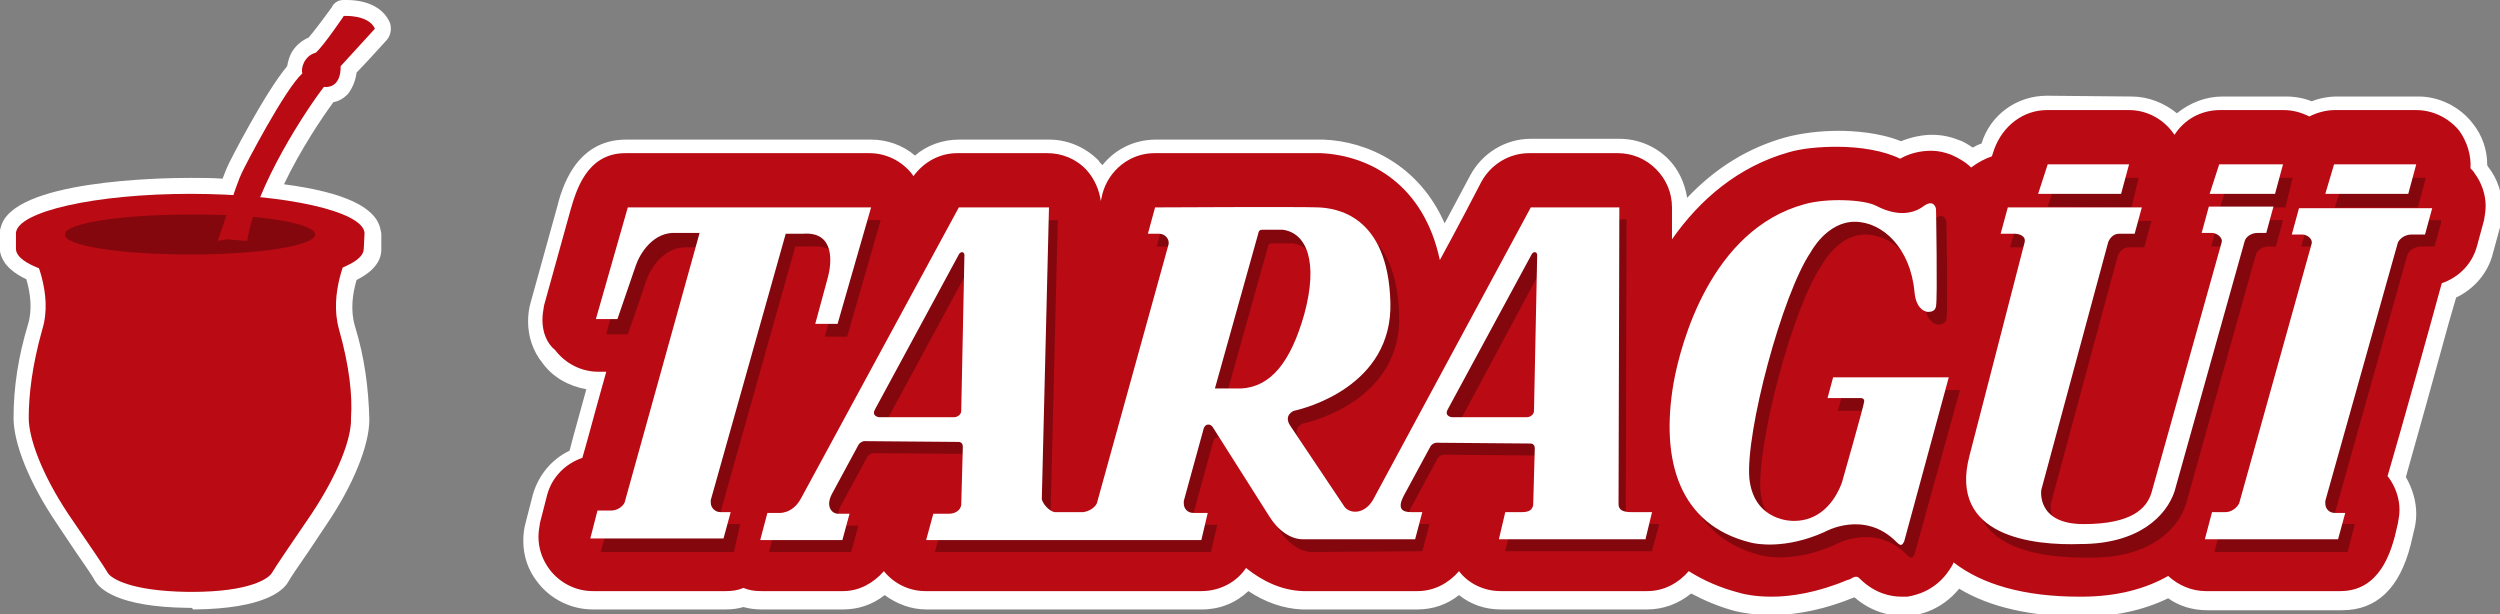 <?xml version="1.0" encoding="utf-8"?>
<!-- Generator: Adobe Illustrator 16.0.0, SVG Export Plug-In . SVG Version: 6.00 Build 0)  -->
<!DOCTYPE svg PUBLIC "-//W3C//DTD SVG 1.1//EN" "http://www.w3.org/Graphics/SVG/1.1/DTD/svg11.dtd">
<svg version="1.1" id="Layer_1" xmlns="http://www.w3.org/2000/svg" xmlns:xlink="http://www.w3.org/1999/xlink" x="0px" y="0px"
	 width="313.4px" height="77px" viewBox="0 0 313.4 77" style="enable-background:new 0 0 313.4 77;" xml:space="preserve">
<rect x="0" y="0" width="313.4" height="77" fill="#808080" stroke="none"/>
<path style="fill:#ba0a13;" d="M260.6,76.1c-6.6,0-11.8-1.3-15.5-3.9c0,0,0,0,0,0c-1.9,2.9-4.6,3.6-6,3.8c-0.2,0-0.5,0-0.8,0
	c-1.5,0-3.8-0.4-5.9-2.5c0,0,0,0-0.1,0l0,0c-0.2,0.1-0.4,0.2-0.5,0.3c-3.3,1.4-6.6,2.2-9.9,2.2c-2.1,0-3.6-0.3-4.4-0.5
	c-2.1-0.5-4.1-1.3-5.9-2.4c-1.4,1.4-3.3,2.2-5.3,2.2l-18.4,0c-2,0-3.8-0.7-5.2-2.1c-1.4,1.3-3.3,2.1-5.2,2.1h-14.3l-0.2,0
	c-2.4-0.1-4.8-0.9-6.9-2.5c-1.5,1.6-3.5,2.6-5.7,2.6l-17.2,0l-17.4,0c-1.9,0-3.8-0.7-5.2-2c-1.4,1.3-3.2,2.1-5.1,2.1l-10.3,0
	c-0.8,0-1.5-0.1-2.2-0.3c-0.7,0.2-1.5,0.3-2.2,0.3l-16.7,0c-2.4,0-4.7-1.1-6.1-3c-1-1.3-1.6-3-1.6-4.7c0-0.7,0.1-1.4,0.3-2l0.9-3.5
	c0.6-2.3,2.3-4.2,4.5-5.1l2.6-9.2c-2.3-0.1-4.5-1.2-5.9-3.1c-1-1.3-1.6-3-1.6-4.7c0-0.7,0.1-1.4,0.3-2l3.3-11.9
	c0.6-2.4,2.2-7.9,7.8-7.9l30.7,0c2.1,0,4.1,0.9,5.5,2.4c1.4-1.5,3.4-2.3,5.5-2.4l11.3,0c2.1,0,4.1,0.8,5.5,2.3
	c0.5,0.5,0.9,1,1.2,1.7c1.3-2.4,3.9-4,6.7-4c1.9,0,8.5,0,13.8,0c4,0,6.4,0,7.1,0c7.3,0.3,12.8,4.7,15.1,11.8l4.1-7.8
	c1.3-2.5,4-4.1,6.8-4.1l11.1,0c2,0,4,0.8,5.5,2.3c1.4,1.4,2.2,3.4,2.2,5.4l0,1.2c3.7-4.5,8.2-7.6,13.4-9c1.8-0.5,4-0.8,6.3-0.8
	c1.8,0,5.2,0.2,7.8,1.4c1.3-0.6,2.6-0.9,3.9-0.9c1,0,1.9,0.2,2.9,0.5c0.8,0.3,1.5,0.7,2.2,1.3c0.6-0.4,1.2-0.7,1.9-0.9l0.1-0.4
	c1-3.2,4-5.4,7.3-5.4l10.3,0c2.1,0,4.2,0.9,5.7,2.5c1.5-1.6,3.5-2.5,5.7-2.5l8,0c1.1,0,2.2,0.2,3.2,0.7c1-0.5,2.1-0.7,3.2-0.7
	l10.2,0c2.4,0,4.7,1.1,6.1,3c1.1,1.4,1.6,3.2,1.6,5c0.1,0.1,0.2,0.2,0.3,0.4c1,1.3,1.6,3,1.6,4.7c0,0.7-0.1,1.4-0.3,2l-0.9,3.3
	c-0.6,2.3-2.3,4.2-4.5,5.1c0,0-5.2,18.6-6.5,23.4c0.9,1.3,1.4,2.9,1.4,4.4c0,0.6-0.1,1.3-0.3,1.9l-0.4,1.7c-1.3,5-3.9,7.5-7.7,7.5
	l-16.9,0c-1.7,0-3.4-0.6-4.8-1.7c-3.1,1.6-6.7,2.4-10.8,2.4H260.6z"/>
<path style="fill:#FFFFFF;" d="M256.6,13.8L256.6,13.8l10.3,0c2.1,0,4.1,1,5.4,2.7c0.1,0.1,0.2,0.3,0.3,0.4c1.2-1.9,3.3-3.1,5.7-3.1
	l8,0c1.1,0,2.2,0.3,3.2,0.8c1-0.5,2.1-0.8,3.2-0.8l10.2,0c2.1,0,4.1,1,5.4,2.6c1,1.4,1.5,3.1,1.4,4.7c0.2,0.2,0.4,0.4,0.5,0.6
	c0.9,1.2,1.4,2.7,1.4,4.1c0,0.6-0.1,1.2-0.2,1.8l-0.9,3.3c-0.6,2.2-2.3,3.9-4.4,4.6c-1.3,4.8-5.1,18.4-6.8,24.2c0,0,0.1,0.1,0.1,0.1
	c0.9,1.2,1.4,2.7,1.4,4.1c0,0.6-0.1,1.1-0.2,1.7l-0.4,1.7c-0.5,1.7-1.8,6.8-6.8,6.8c-0.1,0-0.2,0-0.2,0c-0.1,0-16.7,0-16.7,0
	c-1.7,0-3.4-0.7-4.7-1.9c-2.8,1.6-6.4,2.6-10.9,2.6h-0.2c-6.9,0-12.2-1.5-15.8-4.3c-0.1,0.3-0.3,0.6-0.5,0.9
	c-1.7,2.6-4.1,3.2-5.3,3.4c-0.2,0-0.5,0-0.7,0c-1.4,0-3.4-0.4-5.3-2.3c-0.1-0.1-0.2-0.2-0.4-0.2c-0.1,0-0.3,0-0.6,0.2l0.2-0.1
	c-0.2,0.1-0.5,0.3-0.7,0.3c-3.8,1.6-7.1,2.1-9.5,2.1c-2,0-3.5-0.3-4.1-0.5c-2.3-0.6-4.4-1.5-6.3-2.7c-1.3,1.5-3.1,2.5-5.2,2.5
	l-18.4,0c-2,0-4-0.9-5.2-2.5c-1.3,1.5-3.1,2.5-5.2,2.5h-14.2c0,0-0.1,0-0.2,0c-2.6-0.1-5-1.2-7.1-2.9c-1.2,1.8-3.3,2.9-5.6,2.9
	c0,0-17.1,0-17.2,0l-17.4,0c-2,0-3.9-0.9-5.2-2.5c-1.3,1.5-3.1,2.5-5.1,2.5h0l-10.3,0c-0.8,0-1.5-0.1-2.2-0.4
	c-0.7,0.3-1.4,0.4-2.2,0.4l-16.7,0c-2.1,0-4.1-1-5.4-2.7c-0.9-1.2-1.4-2.6-1.4-4.1c0-0.6,0.1-1.2,0.2-1.8l0.9-3.5
	c0.6-2.2,2.3-3.9,4.4-4.6c0.6-2,1.5-5.5,3-10.8c-0.5,0-1,0-1,0c-2.1,0-4.1-1-5.4-2.7C68.5,43,68,41.6,68,40.1c0-0.6,0.1-1.2,0.2-1.8
	l3.3-11.9c0.7-2.4,2-7.2,6.9-7.2c0.1,0,0.2,0,0.2,0h30.4c2.1,0,4.1,1,5.4,2.7c0,0.1,0.1,0.1,0.1,0.2c1.3-1.8,3.3-2.9,5.5-2.9l11.3,0
	c1.8,0,3.6,0.7,4.9,2.1c1,1.1,1.6,2.5,1.8,3.9c0.1-0.4,0.2-0.9,0.2-0.9c0.8-3,3.5-5.1,6.5-5.1c1.9,0,8.5,0,13.8,0c3.4,0,6.3,0,7.1,0
	c6.2,0.3,12.9,4,14.9,13.4c2.1-3.8,5.2-9.8,5.2-9.8c1.2-2.2,3.5-3.6,6-3.6l11.1,0c1.8,0,3.5,0.7,4.8,2c1.3,1.3,2,3,2,4.8
	c0,0,0,1.5,0,4c3.5-5,8.3-9.1,14.6-10.9c1.7-0.5,3.9-0.7,6.1-0.7c2.9,0,5.9,0.5,7.9,1.5c1.2-0.7,2.6-1,3.9-1c0.9,0,1.7,0.2,2.5,0.5
	c0.9,0.4,1.8,0.9,2.5,1.6c0.8-0.6,1.7-1.1,2.6-1.4l0.3-0.9C251.1,15.7,253.7,13.8,256.6,13.8 M256.6,12c-3.8,0-7.1,2.4-8.2,6
	c-0.4,0.1-0.7,0.3-1.1,0.5c-0.6-0.4-1.2-0.8-1.9-1c-1-0.4-2.1-0.6-3.2-0.6c-1.3,0-2.6,0.3-3.9,0.8c-2.7-1.1-6-1.3-7.8-1.3
	c-2.4,0-4.7,0.3-6.6,0.8c-4.7,1.3-8.8,3.8-12.4,7.6c-0.3-1.9-1.1-3.6-2.4-4.9c-1.6-1.6-3.8-2.5-6.1-2.5l-11.1,0
	c-3.2,0-6.1,1.8-7.6,4.6l-3.2,6c-3.2-7.3-9.7-10.3-15.2-10.5c-0.7,0-3.1,0-7.2,0c-5.3,0-11.9,0-13.8,0c-2.7,0-5.1,1.2-6.7,3.2
	c-0.2-0.2-0.4-0.4-0.5-0.6c-1.7-1.7-3.9-2.6-6.2-2.6l-11.3,0c-2,0-4,0.7-5.5,2c-1.5-1.3-3.5-2-5.5-2H78.7c0,0-0.1,0-0.2,0
	c-6.4,0-8.1,6.2-8.7,8.6l-3.3,11.9c-0.2,0.7-0.3,1.5-0.3,2.3c0,1.9,0.6,3.7,1.8,5.2c1.3,1.8,3.3,2.9,5.5,3.3l-1.6,5.8l-0.5,1.9
	c-2.3,1.1-3.9,3.1-4.6,5.5l-0.9,3.5c-0.2,0.7-0.3,1.5-0.3,2.3c0,1.9,0.6,3.7,1.8,5.2c1.6,2.1,4.2,3.4,6.9,3.4l16.7,0
	c0.8,0,1.5-0.1,2.2-0.3c0.7,0.2,1.5,0.3,2.2,0.3l10.3,0c1.9,0,3.7-0.6,5.2-1.8c1.5,1.1,3.3,1.8,5.2,1.8l17.4,0c0,0,17.2,0,17.2,0
	c2.2,0,4.2-0.8,5.8-2.3c2.1,1.4,4.4,2.2,6.7,2.3c0.1,0,0.2,0,0.3,0h14.2c1.9,0,3.7-0.6,5.2-1.8c1.5,1.2,3.3,1.8,5.2,1.8l18.4,0
	c2,0,3.9-0.7,5.5-2c1.7,0.9,3.6,1.7,5.5,2.2c0.8,0.2,2.4,0.5,4.6,0.5c3.4,0,6.9-0.8,10.3-2.2c0,0,0.1,0,0.1,0c2.2,1.9,4.5,2.3,6,2.3
	c0.3,0,0.7,0,0.9,0c1.2-0.1,4-0.7,6.2-3.4c3.8,2.3,9,3.5,15.3,3.5h0.2c4,0,7.6-0.8,10.7-2.3c1.4,1,3.1,1.5,4.9,1.5
	c0,0,16.6,0,16.7,0l0.2,0c4.3,0,7.2-2.7,8.6-8.2l0.4-1.7c0.2-0.7,0.3-1.5,0.3-2.2c0-1.6-0.5-3.2-1.3-4.6c1.4-4.9,3.8-13.6,5.4-19.4
	l0.9-3.1c2.3-1.1,4-3.1,4.6-5.5l0.9-3.3c0.2-0.8,0.3-1.5,0.3-2.3c0-1.9-0.6-3.8-1.8-5.3c0-0.1-0.1-0.1-0.1-0.2
	c0-1.9-0.6-3.7-1.8-5.2c-1.6-2.1-4.2-3.4-6.8-3.4l-10.2,0c-1.1,0-2.2,0.2-3.2,0.6c-1-0.4-2.1-0.6-3.2-0.6l-8,0
	c-2.1,0-4.1,0.8-5.7,2.1c-1.6-1.3-3.6-2.1-5.7-2.1L256.6,12L256.6,12L256.6,12z"/>
<g style="opacity:0.3;">
	<g>
		<defs>
			<rect id="SVGID_1_" x="75.2" y="22.3" width="230.8" height="47.7"/>
		</defs>
		<clipPath id="SVGID_2_">
			<use xlink:href="#SVGID_1_"  style="overflow:visible;"/>
		</clipPath>
		<path style="clip-path:url(#SVGID_2_);" d="M248.1,58.8l6.9-26.7c0.2-0.8-0.6-1.1-1.3-1.1l-1.7,0l0.9-3.3l16.8,0l-0.9,3.3l-1.9,0
			c-0.7,0-1.1,0.4-1.4,1l-8.4,31.1c0,0-0.7,4.3,5.3,4.3c6.1,0,7.9-2,8.5-3.9l8.8-31.4c0.2-0.6-0.6-1.2-1.2-1.2l-1.3,0l0.9-3.3l8.1,0
			l-0.9,3.3l-0.9,0c-0.7,0-1.4,0.4-1.6,1l-8.8,31.4c-1,3-4.4,6.6-11.8,6.6C256.2,70,245.5,69,248.1,58.8"/>
		<line style="clip-path:url(#SVGID_2_);" x1="260.4" y1="69.1" x2="260.4" y2="69.1"/>
		<path style="clip-path:url(#SVGID_2_);" d="M294.3,69.2l-16.7,0l0.9-3.4l1.7,0c0.7,0,1.4-0.5,1.7-1.1l9.1-32.6
			c0.1-0.6-0.6-1.1-1.2-1.2l-1.3,0l0.9-3.3l16.7,0l-0.9,3.3l-1.7,0c-0.7,0-1.4,0.4-1.7,1l-9.1,32.4c0,0.1,0,0.2,0,0.2
			c0,0.7,0.5,1.2,1.2,1.2l1.3,0L294.3,69.2z"/>
		<path style="clip-path:url(#SVGID_2_);" d="M79.9,27.6h30.5v0l-4.2,14.6l-2.8,0v0l1.6-5.9c0.4-1.5,1-5.7-3.1-5.4l-2.2,0l-9.4,33.4
			c0,0.1,0,0.2,0,0.2c0,0.7,0.5,1.2,1.2,1.2l1.3,0L92,69.2v0l-16.7,0l1-3.5l1.7,0c0.7,0,1.4-0.4,1.7-1L89,31l-2.9,0
			c-2.9-0.1-4.6,2.7-5.1,4.2c-0.2,0.7-2.3,6.7-2.3,6.7l-2.7,0L79.9,27.6z"/>
		<path style="clip-path:url(#SVGID_2_);" d="M231.1,48.9l-0.7,2.6l4.2,0c0,0,0.4,0,0.4,0.4c0,0.4-2.8,10.2-2.8,10.2
			c-1,2.7-3,4.8-6,4.8c0,0-5,0.2-5.5-5.3c-0.5-5.8,4-23.1,7.7-28.4c0,0,2-3.8,5.4-3.8c3.5,0,7,3.3,7.5,8.8c0.2,2.3,1.5,2.5,1.7,2.5
			c0.4,0,0.9-0.2,1-0.7c0.2-1.1,0-12.2,0-12.2s-0.2-1.3-1.4-0.4c-1.3,1-3.3,1.4-6,0c-1.5-0.8-6.2-1-9-0.2
			c-11.7,3.3-15.6,17.4-16.5,22.4c-1.7,9.9,0.8,17.7,9.6,20c0.7,0.2,4.4,0.9,9.3-1.3c0,0,5-2.9,9.1,1.3c0.6,0.6,0.7,0.2,0.9-0.1
			l5.7-20.6L231.1,48.9"/>
		<polygon style="clip-path:url(#SVGID_2_);" points="267.2,26 268.1,22.3 257.9,22.3 256.7,25.9 		"/>
		<polygon style="clip-path:url(#SVGID_2_);" points="286.5,26 287.4,22.3 279.5,22.3 278.3,26 		"/>
		<polygon style="clip-path:url(#SVGID_2_);" points="303.1,26 304.1,22.3 293.9,22.3 292.7,26 		"/>
		<path style="clip-path:url(#SVGID_2_);" d="M164.5,69.2c-1.5,0-3.1-1.1-4.2-2.9l-7.1-11.2c-0.3-0.4-0.9-0.4-1.1,0.2l-2.5,9.1
			c0,0.1,0,0.2,0,0.2c0,0.7,0.5,1.2,1.2,1.2l1.8,0l-0.8,3.4l-17.2,0l-17.4,0l0.9-3.3l2,0c0.7,0,1.4-0.4,1.5-1.1l0.2-7.3
			c0-0.6-0.5-0.6-0.5-0.6l-11.9-0.1c0,0-0.5,0.1-0.7,0.5l-3.3,6.1c-0.9,1.7,0.1,2.5,0.7,2.5l1.5,0v0l-0.9,3.3l-10.3,0h0l0.9-3.4
			l1.4,0c0,0,1.7,0.2,2.8-1.8l19.8-36.4l11.3,0v0l-0.9,36.6c0.2,0.7,1,1.5,1.6,1.6l1.9,0l1.7,0c0.7-0.1,1.4-0.5,1.7-1.1l9-32.5
			c0.1-0.7-0.5-1.3-1.2-1.3l-1.4,0l0.9-3.3c0,0,18.6-0.1,20.5,0c2,0.1,8.7,0.8,9,11.9c0.3,10.5-10.7,13.3-12.1,13.6
			c0,0-1.3,0.5-0.5,1.8l6.9,10.3c0.7,0.9,2.4,0.9,3.5-0.9l19.6-36.8l11.1,0l-0.1,37.2c0,0.8,0.5,1,1.6,1l2.6,0v0l-0.9,3.3v0.1
			l-18.4,0l0.8-3.4l2.1,0c0.9,0,1.3-0.3,1.4-0.9l0.2-7.1c0-0.6-0.5-0.6-0.5-0.6l-11.8-0.1c0,0-0.5,0.1-0.7,0.5l-3.3,6.1
			c-0.9,1.7-0.2,2.1,0.9,2.1l1.4,0v0l-0.9,3.4L164.5,69.2 M111.5,54l9.4,0c0.4,0,0.9-0.3,0.9-0.8l0.4-19.5c0-0.5-0.5-0.5-0.7-0.1
			L111,53C110.4,53.9,111.5,54,111.5,54 M156.8,50.4c3.7-0.2,6.2-3.3,7.9-9.3c1.8-6.5,0.3-10.2-2.7-10.6l-2.5,0
			c-0.4,0-0.5,0.1-0.6,0.6l-5.4,19.3L156.8,50.4z M183.3,54l9.4,0c0.4,0,0.9-0.3,0.9-0.8l0.4-19.5c0-0.5-0.5-0.5-0.7-0.1L182.9,53
			C182.3,53.9,183.3,54,183.3,54"/>
	</g>
</g>
<path style="fill:#FFFFFF;" d="M246.9,57.1l6.9-26.7c0.2-0.8-0.6-1.1-1.3-1.1l-1.7,0l0.9-3.3l16.8,0l-0.9,3.3l-1.9,0
	c-0.7,0-1.1,0.4-1.4,1l-8.4,31.1c0,0-0.7,4.3,5.3,4.3c6.1,0,7.9-2,8.5-3.9l8.8-31.4c0.2-0.6-0.6-1.2-1.2-1.2l-1.3,0l0.9-3.3l8.1,0
	l-0.9,3.3H283c-0.7,0-1.4,0.4-1.6,1l-8.8,31.4c-1,3-4.4,6.6-11.8,6.6C254.9,68.4,244.2,67.3,246.9,57.1"/>
<line style="fill:#FFFFFF;" x1="259.2" y1="67.4" x2="259.2" y2="67.4"/>
<path style="fill:#FFFFFF;" d="M293.1,67.6l-16.7,0l0.9-3.4l1.7,0c0.7,0,1.4-0.5,1.7-1.1l9.1-32.6c0.1-0.6-0.6-1.1-1.2-1.1l-1.3,0
	l0.9-3.3l16.7,0l-0.9,3.3l-1.7,0c-0.7,0-1.4,0.4-1.7,1l-9.1,32.4c0,0.1,0,0.2,0,0.3c0,0.7,0.5,1.2,1.2,1.2l1.3,0L293.1,67.6
	L293.1,67.6z"/>
<path style="fill:#FFFFFF;" d="M78.7,26h30.5v0L105,40.6l-2.8,0v0l1.6-5.9c0.4-1.5,1-5.7-3.1-5.4l-2.2,0l-9.4,33.4
	c0,0.1,0,0.2,0,0.3c0,0.7,0.6,1.2,1.2,1.2l1.3,0l-0.9,3.3v0l-16.7,0l0.9-3.5l1.7,0c0.7,0,1.4-0.4,1.7-1l9.4-33.8l-2.9,0
	c-2.9-0.2-4.6,2.6-5.1,4.1c-0.2,0.6-2.3,6.7-2.3,6.7l-2.7,0L78.7,26z"/>
<path style="fill:#FFFFFF;" d="M229.8,47.3l-0.7,2.6l4.2,0c0,0,0.4,0,0.4,0.4c0,0.4-2.8,10.2-2.8,10.2c-1,2.7-3,4.8-6,4.8
	c0,0-5,0.2-5.6-5.3c-0.5-5.8,4.1-23.1,7.7-28.4c0,0,2-3.8,5.5-3.8c3.5,0,7,3.3,7.5,8.8c0.2,2.3,1.5,2.5,1.7,2.5c0.4,0,0.9-0.1,1-0.7
	c0.2-1.1,0-12.2,0-12.2s-0.2-1.3-1.5-0.4c-1.3,1-3.3,1.4-6,0c-1.5-0.8-6.2-1-9-0.2C214.5,28.8,210.7,43,209.8,48
	c-1.7,9.9,0.8,17.8,9.6,20c0.7,0.2,4.4,0.9,9.3-1.3c0,0,5-2.9,9.1,1.3c0.6,0.6,0.7,0.2,0.9-0.1l5.6-20.6L229.8,47.3"/>
<polygon style="fill:#FFFFFF;" points="265.9,24.3 266.9,20.6 256.7,20.6 255.5,24.3 "/>
<polygon style="fill:#FFFFFF;" points="285.2,24.3 286.2,20.6 278.2,20.6 277,24.3 "/>
<polygon style="fill:#FFFFFF;" points="301.9,24.3 302.9,20.6 292.6,20.6 291.5,24.3 "/>
<path style="fill:#FFFFFF;" d="M163.3,67.6c-1.5,0-3.1-1.1-4.2-2.9l-7.1-11.2c-0.3-0.4-0.9-0.4-1.1,0.2l-2.5,9.1c0,0.1,0,0.2,0,0.3
	c0,0.7,0.5,1.2,1.2,1.2l1.8,0l-0.8,3.4l-17.1,0l-17.4,0l0.9-3.3l2,0c0.7,0,1.4-0.4,1.5-1.1l0.2-7.3c0-0.6-0.5-0.6-0.5-0.6l-11.9-0.1
	c0,0-0.5,0.1-0.7,0.5l-3.3,6.1c-0.9,1.7,0.1,2.5,0.7,2.5l1.5,0v0l-0.9,3.3l-10.3,0l0,0l0.9-3.4l1.4,0c0,0,1.7,0.2,2.8-1.8L120.2,26
	l11.3,0v0l-0.9,36.6c0.2,0.7,1,1.5,1.6,1.6l1.9,0l1.7,0c0.7-0.1,1.4-0.5,1.7-1.1l9-32.5c0.1-0.7-0.5-1.3-1.2-1.3l-1.4,0l0.9-3.3
	c0,0,18.6-0.1,20.5,0c2,0.1,8.7,0.8,9,11.9c0.3,10.5-10.7,13.3-12.1,13.6c0,0-1.3,0.5-0.5,1.8l6.9,10.3c0.7,0.8,2.4,0.9,3.5-0.9
	L191.9,26l11.1,0l-0.1,37.2c0,0.7,0.5,1,1.6,1l2.6,0v0l-0.8,3.3v0.1l-18.4,0l0.8-3.4l2.1,0c0.9,0,1.3-0.3,1.4-0.9l0.2-7.1
	c0-0.6-0.5-0.6-0.5-0.6l-11.9-0.1c0,0-0.5,0.1-0.7,0.5l-3.3,6.1c-0.9,1.7-0.2,2.1,0.9,2.1l1.4,0v0l-0.9,3.4L163.3,67.6 M110.2,52.3
	l9.4,0c0.4,0,0.9-0.3,0.9-0.8l0.4-19.5c0-0.5-0.5-0.5-0.7-0.1l-10.5,19.4C109.2,52.2,110.2,52.3,110.2,52.3 M155.6,48.7
	c3.7-0.2,6.2-3.3,7.9-9.3c1.8-6.6,0.3-10.2-2.7-10.6l-2.5,0c-0.4,0-0.5,0.1-0.6,0.6l-5.4,19.3L155.6,48.7z M182,52.3l9.4,0
	c0.4,0,0.9-0.3,0.9-0.8l0.4-19.5c0-0.5-0.5-0.5-0.7-0.1l-10.5,19.4C181,52.2,182,52.3,182,52.3"/>
<path style="fill:#FFFFFF;" d="M24,76.2l-0.2,0c-0.1,0-0.1,0-0.2,0c-8.9-0.1-11.1-2.4-11.7-3.4c-0.2-0.4-1.2-1.9-2.6-3.9l-2.2-3.3
	c-3.4-5-5.4-10-5.4-13.2c0-3.9,0.6-7.7,1.8-11.7c0.6-1.9,0.3-4-0.2-5.7c-1.3-0.6-3-1.7-3.3-3.5c0-0.1,0-0.3,0-0.4v-2
	c0-0.2,0-0.4,0.1-0.6c1.4-5.9,20-6.2,23.8-6.2c1.3,0,2.7,0,4,0.1c0.5-1.3,0.6-1.5,0.7-1.7c0-0.1,4.6-9.1,7.4-12.4
	c0.1-0.6,0.3-1.3,0.6-1.8c0.5-0.8,1.2-1.4,2.1-1.8c0.6-0.7,1.9-2.4,2.9-3.8C41.8,0.4,42.4,0,43,0c0,0,0.1,0,0.4,0
	c2.7,0,4.7,1,5.5,2.9C49.1,3.6,49,4.4,48.5,5c-2,2.2-3.2,3.5-3.8,4.1c-0.1,0.8-0.4,1.8-1.1,2.7c-0.5,0.5-1.1,0.9-1.8,1
	c-1.4,1.9-4.1,5.9-6.2,10.3c7.6,1,11.6,2.9,12.1,5.7c0,0.1,0.1,0.3,0.1,0.5v2c0,1.5-1.1,2.8-3.1,3.8c-0.5,1.7-0.8,3.8-0.2,5.8
	c1.2,3.9,1.7,7.7,1.8,11.7c0,3.2-2,8.2-5.4,13.2l-2.2,3.3c-1.4,2-2.4,3.5-2.6,3.9c-0.6,1-2.9,3.3-11.7,3.4c-0.1,0-0.1,0-0.2,0
	C24.1,76.2,24,76.2,24,76.2"/>
<path style="fill:#ba0a13;" d="M45.7,29.2c-0.2-2.7-9.9-4.9-21.8-4.9S2.2,26.5,2,29.2h0v2h0c0,2.7,9.8,4.9,21.8,4.9
	s21.8-2.2,21.8-4.9h0L45.7,29.2L45.7,29.2z"/>
<g style="opacity:0.3;">
	<g>
		<defs>
			<rect id="SVGID_3_" x="8.2" y="26.8" width="31.4" height="5.1"/>
		</defs>
		<clipPath id="SVGID_4_">
			<use xlink:href="#SVGID_3_"  style="overflow:visible;"/>
		</clipPath>
		<path style="clip-path:url(#SVGID_4_);" d="M39.5,29.4c0,1.4-7,2.5-15.7,2.5c-8.7,0-15.7-1.1-15.7-2.5c0-1.4,7-2.5,15.7-2.5
			C32.5,26.8,39.5,28,39.5,29.4"/>
	</g>
</g>
<path style="fill:#ba0a13;" d="M43.1,2c0,0,3.1-0.2,3.9,1.6c-3.1,3.4-4.3,4.7-4.3,4.7s0.2,2.8-2.1,2.6C38.5,13.6,32,23.4,31,30.2
	c-0.5,0-1.4-0.1-1.4-0.1L28.4,30l-1.1,0.2c0,0,2.5-7.6,3-8.5c0.4-0.9,5.4-10.5,7.6-12.5c-0.2-0.6,0.2-2.2,1.7-2.6
	C40.6,5.7,43.1,2,43.1,2"/>
<path style="fill:#ba0a13;" d="M42.5,41.3c-1.3-4.6,1.1-9.4,1.3-9.9c0.7-1.7-8.9,2.2-17.6,2.6c-0.7,0-1.4,0-2.1,0v0
	c-0.1,0-0.1,0-0.2,0c-0.1,0-0.1,0-0.2,0v0c-0.7,0-1.4,0-2.1,0c-8.8-0.4-18.4-4.3-17.6-2.6c0.2,0.5,2.7,5.4,1.3,9.9
	c-1.3,4.6-1.7,8.3-1.7,11.1c0,2.5,1.6,7,5,12.1c2.8,4.1,4.5,6.6,4.9,7.3c0.4,0.7,2.8,2.3,10.1,2.4v0c0.1,0,0.1,0,0.2,0s0.1,0,0.2,0
	v0c7.4,0,9.7-1.7,10.1-2.4c0.4-0.7,2.1-3.2,4.9-7.3c3.4-5.1,5.1-9.6,5-12.1C44.2,49.6,43.8,45.9,42.5,41.3"/>
</svg>
